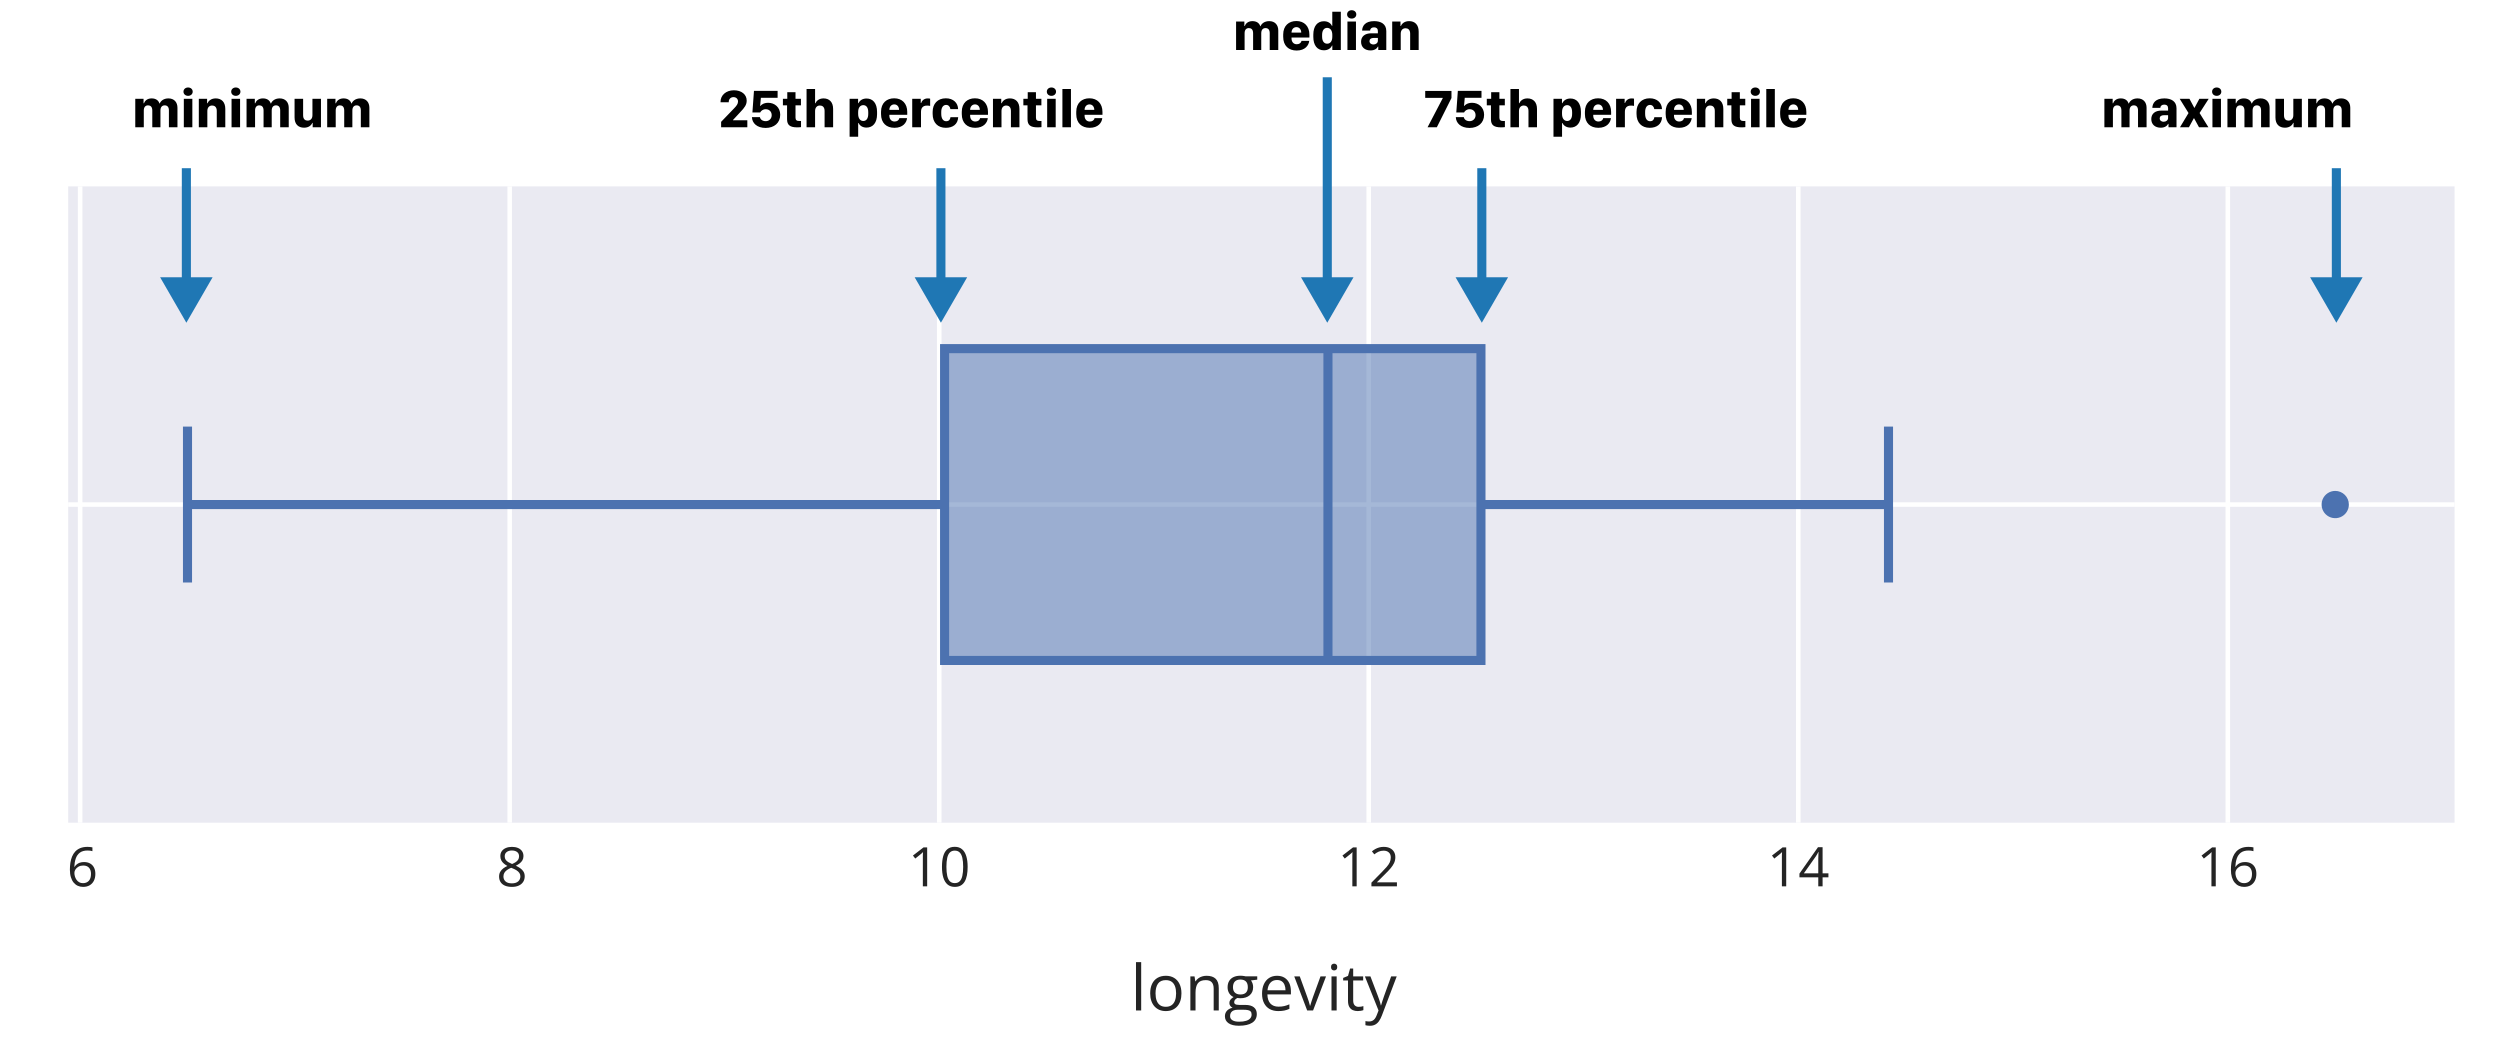 <svg width="550" height="231" viewBox="0 0 550 231" fill="none" xmlns="http://www.w3.org/2000/svg">
<rect width="550" height="231" fill="white"/>
<path d="M550 31H0V231H550V31Z" fill="white"/>
<path d="M540 41H15V181H540V41Z" fill="#EAEAF2"/>
<path d="M17.63 41V181Z" fill="black"/>
<path d="M17.63 41V181" stroke="white"/>
<path d="M112.13 41V181Z" fill="black"/>
<path d="M112.13 41V181" stroke="white"/>
<path d="M206.63 41V181Z" fill="black"/>
<path d="M206.63 41V181" stroke="white"/>
<path d="M301.12 41V181Z" fill="black"/>
<path d="M301.12 41V181" stroke="white"/>
<path d="M395.62 41V181Z" fill="black"/>
<path d="M395.62 41V181" stroke="white"/>
<path d="M490.12 41V181Z" fill="black"/>
<path d="M490.12 41V181" stroke="white"/>
<path d="M15 111H540Z" fill="black"/>
<path d="M15 111H540" stroke="white"/>
<path d="M292.15 145.3V76.7V145.3ZM207.81 145.3V76.7H325.81V145.3H207.81ZM207.81 111H41.25H207.81ZM325.81 111H415.47H325.81ZM41.25 128.15V93.85V128.15ZM415.47 128.15V93.85Z" fill="#4C72B0" fill-opacity="0.5"/>
<path d="M415.47 128.15V93.85M292.15 145.3V76.7V145.3ZM207.81 145.3V76.7H325.81V145.3H207.81ZM207.81 111H41.25H207.81ZM325.81 111H415.47H325.81ZM41.25 128.15V93.85V128.15Z" stroke="#4C72B0" stroke-width="2"/>
<path d="M516.75 111C516.75 111.593 516.574 112.173 516.244 112.667C515.915 113.16 515.446 113.545 514.898 113.772C514.35 113.999 513.747 114.058 513.165 113.942C512.583 113.827 512.048 113.541 511.629 113.121C511.209 112.702 510.923 112.167 510.808 111.585C510.692 111.003 510.751 110.4 510.978 109.852C511.205 109.304 511.59 108.835 512.083 108.506C512.577 108.176 513.157 108 513.75 108C514.546 108 515.309 108.316 515.871 108.879C516.434 109.441 516.75 110.204 516.75 111V111Z" fill="#4C72B0"/>
<path d="M15.376 191.338C15.376 190.822 15.411 190.318 15.482 189.826C15.556 189.334 15.679 188.877 15.851 188.455C16.023 188.029 16.257 187.656 16.554 187.336C16.851 187.016 17.22 186.766 17.661 186.586C18.107 186.402 18.64 186.311 19.261 186.311C19.437 186.311 19.626 186.32 19.829 186.34C20.032 186.355 20.2 186.383 20.333 186.422V187.26C20.189 187.209 20.023 187.172 19.835 187.148C19.651 187.125 19.466 187.113 19.278 187.113C18.552 187.113 17.98 187.271 17.562 187.588C17.148 187.904 16.849 188.334 16.665 188.877C16.482 189.416 16.376 190.023 16.349 190.699H16.413C16.534 190.504 16.689 190.328 16.876 190.172C17.064 190.012 17.29 189.885 17.556 189.791C17.825 189.697 18.138 189.65 18.493 189.65C18.993 189.65 19.429 189.752 19.8 189.955C20.175 190.158 20.464 190.453 20.667 190.84C20.874 191.227 20.978 191.695 20.978 192.246C20.978 192.836 20.868 193.346 20.649 193.775C20.431 194.205 20.118 194.537 19.712 194.771C19.31 195.002 18.829 195.117 18.271 195.117C17.853 195.117 17.468 195.037 17.116 194.877C16.765 194.717 16.458 194.479 16.196 194.162C15.939 193.846 15.737 193.453 15.593 192.984C15.448 192.512 15.376 191.963 15.376 191.338ZM18.259 194.297C18.79 194.297 19.216 194.127 19.536 193.787C19.857 193.447 20.017 192.934 20.017 192.246C20.017 191.684 19.874 191.238 19.589 190.91C19.304 190.582 18.874 190.418 18.3 190.418C17.909 190.418 17.57 190.5 17.28 190.664C16.991 190.824 16.767 191.027 16.607 191.273C16.446 191.52 16.366 191.77 16.366 192.023C16.366 192.281 16.403 192.543 16.478 192.809C16.556 193.074 16.673 193.32 16.829 193.547C16.985 193.773 17.183 193.955 17.421 194.092C17.659 194.229 17.939 194.297 18.259 194.297Z" fill="#242424"/>
<path d="M112.618 186.311C113.114 186.311 113.554 186.389 113.937 186.545C114.319 186.701 114.618 186.932 114.833 187.236C115.052 187.537 115.161 187.908 115.161 188.35C115.161 188.697 115.085 189.002 114.933 189.264C114.784 189.521 114.583 189.748 114.329 189.943C114.075 190.135 113.794 190.307 113.485 190.459C113.853 190.627 114.183 190.816 114.476 191.027C114.773 191.238 115.007 191.486 115.179 191.771C115.351 192.057 115.437 192.395 115.437 192.785C115.437 193.266 115.319 193.682 115.085 194.033C114.855 194.381 114.53 194.648 114.112 194.836C113.694 195.023 113.204 195.117 112.642 195.117C112.036 195.117 111.521 195.027 111.095 194.848C110.673 194.664 110.351 194.402 110.128 194.062C109.909 193.719 109.8 193.307 109.8 192.826C109.8 192.432 109.884 192.09 110.052 191.801C110.22 191.508 110.443 191.256 110.72 191.045C110.997 190.834 111.3 190.656 111.628 190.512C111.343 190.355 111.081 190.178 110.843 189.979C110.609 189.779 110.421 189.547 110.28 189.281C110.144 189.012 110.075 188.699 110.075 188.344C110.075 187.91 110.185 187.543 110.403 187.242C110.626 186.938 110.929 186.707 111.312 186.551C111.698 186.391 112.134 186.311 112.618 186.311ZM110.755 192.832C110.755 193.27 110.909 193.631 111.218 193.916C111.526 194.197 111.993 194.338 112.618 194.338C113.212 194.338 113.671 194.197 113.995 193.916C114.319 193.631 114.482 193.258 114.482 192.797C114.482 192.512 114.407 192.262 114.259 192.047C114.11 191.828 113.9 191.633 113.626 191.461C113.353 191.289 113.03 191.133 112.659 190.992L112.448 190.916C112.089 191.064 111.782 191.23 111.528 191.414C111.278 191.594 111.087 191.799 110.954 192.029C110.821 192.26 110.755 192.527 110.755 192.832ZM112.607 187.107C112.146 187.107 111.769 187.219 111.476 187.441C111.183 187.66 111.036 187.977 111.036 188.391C111.036 188.688 111.107 188.939 111.247 189.146C111.392 189.35 111.587 189.525 111.833 189.674C112.079 189.818 112.355 189.953 112.659 190.078C112.956 189.953 113.22 189.816 113.45 189.668C113.681 189.516 113.862 189.336 113.995 189.129C114.128 188.922 114.194 188.674 114.194 188.385C114.194 187.971 114.048 187.654 113.755 187.436C113.466 187.217 113.083 187.107 112.607 187.107Z" fill="#242424"/>
<path d="M203.976 195H203.026V188.93C203.026 188.699 203.026 188.502 203.026 188.338C203.03 188.17 203.034 188.018 203.038 187.881C203.046 187.74 203.056 187.598 203.068 187.453C202.946 187.578 202.833 187.686 202.728 187.775C202.622 187.861 202.491 187.969 202.335 188.098L201.357 188.883L200.847 188.221L203.167 186.434H203.976V195ZM212.882 190.705C212.882 191.4 212.829 192.021 212.724 192.568C212.618 193.115 212.452 193.578 212.226 193.957C211.999 194.336 211.706 194.625 211.347 194.824C210.987 195.02 210.556 195.117 210.052 195.117C209.415 195.117 208.888 194.943 208.47 194.596C208.056 194.248 207.745 193.746 207.538 193.09C207.335 192.43 207.234 191.635 207.234 190.705C207.234 189.791 207.325 189.006 207.509 188.35C207.696 187.689 207.997 187.184 208.411 186.832C208.825 186.477 209.372 186.299 210.052 186.299C210.696 186.299 211.228 186.475 211.646 186.826C212.064 187.174 212.374 187.678 212.577 188.338C212.78 188.994 212.882 189.783 212.882 190.705ZM208.212 190.705C208.212 191.502 208.273 192.166 208.394 192.697C208.515 193.229 208.71 193.627 208.98 193.893C209.253 194.154 209.61 194.285 210.052 194.285C210.493 194.285 210.849 194.154 211.118 193.893C211.392 193.631 211.589 193.234 211.71 192.703C211.835 192.172 211.898 191.506 211.898 190.705C211.898 189.92 211.837 189.264 211.716 188.736C211.595 188.205 211.4 187.807 211.13 187.541C210.86 187.271 210.501 187.137 210.052 187.137C209.603 187.137 209.243 187.271 208.974 187.541C208.704 187.807 208.509 188.205 208.388 188.736C208.271 189.264 208.212 189.92 208.212 190.705Z" fill="#242424"/>
<path d="M298.466 195H297.516V188.93C297.516 188.699 297.516 188.502 297.516 188.338C297.52 188.17 297.524 188.018 297.528 187.881C297.536 187.74 297.546 187.598 297.557 187.453C297.436 187.578 297.323 187.686 297.218 187.775C297.112 187.861 296.981 187.969 296.825 188.098L295.847 188.883L295.337 188.221L297.657 186.434H298.466V195ZM307.325 195H301.712V194.186L304.003 191.859C304.429 191.43 304.786 191.047 305.075 190.711C305.368 190.375 305.591 190.045 305.743 189.721C305.895 189.393 305.972 189.033 305.972 188.643C305.972 188.158 305.827 187.789 305.538 187.535C305.253 187.277 304.876 187.148 304.407 187.148C303.997 187.148 303.634 187.219 303.317 187.359C303.001 187.5 302.677 187.699 302.345 187.957L301.823 187.301C302.05 187.109 302.296 186.939 302.561 186.791C302.831 186.643 303.118 186.525 303.423 186.439C303.731 186.354 304.059 186.311 304.407 186.311C304.934 186.311 305.39 186.402 305.772 186.586C306.155 186.77 306.45 187.031 306.657 187.371C306.868 187.711 306.974 188.115 306.974 188.584C306.974 189.037 306.884 189.459 306.704 189.85C306.524 190.236 306.272 190.621 305.948 191.004C305.624 191.383 305.245 191.785 304.811 192.211L302.948 194.068V194.109H307.325V195Z" fill="#242424"/>
<path d="M392.966 195H392.016V188.93C392.016 188.699 392.016 188.502 392.016 188.338C392.02 188.17 392.024 188.018 392.028 187.881C392.036 187.74 392.046 187.598 392.057 187.453C391.936 187.578 391.823 187.686 391.718 187.775C391.612 187.861 391.481 187.969 391.325 188.098L390.347 188.883L389.837 188.221L392.157 186.434H392.966V195ZM402.253 193.014H400.97V195H400.02V193.014H395.878V192.193L399.956 186.387H400.97V192.135H402.253V193.014ZM400.02 192.135V189.334C400.02 189.119 400.022 188.926 400.026 188.754C400.03 188.578 400.036 188.416 400.044 188.268C400.052 188.115 400.057 187.971 400.061 187.834C400.069 187.697 400.075 187.562 400.079 187.43H400.032C399.958 187.586 399.872 187.752 399.774 187.928C399.681 188.1 399.585 188.254 399.487 188.391L396.845 192.135H400.02Z" fill="#242424"/>
<path d="M487.466 195H486.516V188.93C486.516 188.699 486.516 188.502 486.516 188.338C486.52 188.17 486.524 188.018 486.528 187.881C486.536 187.74 486.546 187.598 486.557 187.453C486.436 187.578 486.323 187.686 486.218 187.775C486.112 187.861 485.981 187.969 485.825 188.098L484.847 188.883L484.337 188.221L486.657 186.434H487.466V195ZM490.8 191.338C490.8 190.822 490.835 190.318 490.905 189.826C490.979 189.334 491.102 188.877 491.274 188.455C491.446 188.029 491.681 187.656 491.977 187.336C492.274 187.016 492.643 186.766 493.085 186.586C493.53 186.402 494.063 186.311 494.684 186.311C494.86 186.311 495.05 186.32 495.253 186.34C495.456 186.355 495.624 186.383 495.757 186.422V187.26C495.612 187.209 495.446 187.172 495.259 187.148C495.075 187.125 494.89 187.113 494.702 187.113C493.975 187.113 493.403 187.271 492.985 187.588C492.571 187.904 492.272 188.334 492.089 188.877C491.905 189.416 491.8 190.023 491.772 190.699H491.837C491.958 190.504 492.112 190.328 492.3 190.172C492.487 190.012 492.714 189.885 492.979 189.791C493.249 189.697 493.561 189.65 493.917 189.65C494.417 189.65 494.852 189.752 495.224 189.955C495.599 190.158 495.888 190.453 496.091 190.84C496.298 191.227 496.401 191.695 496.401 192.246C496.401 192.836 496.292 193.346 496.073 193.775C495.854 194.205 495.542 194.537 495.136 194.771C494.733 195.002 494.253 195.117 493.694 195.117C493.276 195.117 492.891 195.037 492.54 194.877C492.188 194.717 491.882 194.479 491.62 194.162C491.362 193.846 491.161 193.453 491.016 192.984C490.872 192.512 490.8 191.963 490.8 191.338ZM493.682 194.297C494.214 194.297 494.64 194.127 494.96 193.787C495.28 193.447 495.44 192.934 495.44 192.246C495.44 191.684 495.298 191.238 495.013 190.91C494.727 190.582 494.298 190.418 493.724 190.418C493.333 190.418 492.993 190.5 492.704 190.664C492.415 190.824 492.19 191.027 492.03 191.273C491.87 191.52 491.79 191.77 491.79 192.023C491.79 192.281 491.827 192.543 491.901 192.809C491.979 193.074 492.097 193.32 492.253 193.547C492.409 193.773 492.606 193.955 492.845 194.092C493.083 194.229 493.362 194.297 493.682 194.297Z" fill="#242424"/>
<path d="M251.06 222.3H249.918V211.663H251.06V222.3ZM259.919 218.54C259.919 219.156 259.839 219.705 259.68 220.188C259.52 220.671 259.29 221.079 258.989 221.411C258.688 221.744 258.324 221.999 257.896 222.177C257.472 222.35 256.991 222.437 256.453 222.437C255.952 222.437 255.492 222.35 255.072 222.177C254.658 221.999 254.298 221.744 253.992 221.411C253.691 221.079 253.457 220.671 253.288 220.188C253.124 219.705 253.042 219.156 253.042 218.54C253.042 217.72 253.181 217.023 253.459 216.448C253.737 215.87 254.133 215.43 254.648 215.129C255.168 214.824 255.785 214.671 256.501 214.671C257.185 214.671 257.782 214.824 258.292 215.129C258.807 215.434 259.206 215.877 259.488 216.455C259.775 217.03 259.919 217.725 259.919 218.54ZM254.218 218.54C254.218 219.142 254.298 219.664 254.457 220.106C254.617 220.548 254.863 220.89 255.195 221.131C255.528 221.373 255.956 221.493 256.48 221.493C257 221.493 257.426 221.373 257.759 221.131C258.096 220.89 258.344 220.548 258.504 220.106C258.663 219.664 258.743 219.142 258.743 218.54C258.743 217.943 258.663 217.428 258.504 216.995C258.344 216.558 258.098 216.221 257.766 215.984C257.433 215.747 257.002 215.628 256.474 215.628C255.694 215.628 255.122 215.886 254.758 216.401C254.398 216.916 254.218 217.629 254.218 218.54ZM265.429 214.671C266.317 214.671 266.99 214.89 267.445 215.327C267.901 215.76 268.129 216.458 268.129 217.419V222.3H267.008V217.494C267.008 216.87 266.864 216.403 266.577 216.093C266.295 215.783 265.859 215.628 265.271 215.628C264.442 215.628 263.859 215.863 263.521 216.332C263.184 216.802 263.016 217.483 263.016 218.376V222.3H261.881V214.808H262.797L262.968 215.888H263.029C263.189 215.624 263.392 215.403 263.638 215.225C263.884 215.043 264.16 214.906 264.465 214.815C264.77 214.719 265.091 214.671 265.429 214.671ZM272.559 225.663C271.574 225.663 270.815 225.479 270.282 225.11C269.749 224.745 269.482 224.232 269.482 223.572C269.482 223.102 269.631 222.701 269.927 222.368C270.228 222.036 270.642 221.815 271.171 221.705C270.975 221.614 270.806 221.477 270.665 221.295C270.528 221.113 270.46 220.903 270.46 220.666C270.46 220.393 270.535 220.154 270.686 219.948C270.84 219.739 271.075 219.538 271.39 219.347C270.998 219.187 270.679 218.919 270.433 218.54C270.191 218.157 270.07 217.713 270.07 217.207C270.07 216.67 270.182 216.212 270.405 215.833C270.629 215.45 270.952 215.159 271.376 214.958C271.8 214.758 272.312 214.657 272.914 214.657C273.046 214.657 273.178 214.664 273.311 214.678C273.447 214.687 273.577 214.703 273.7 214.726C273.823 214.744 273.93 214.767 274.021 214.794H276.592V215.526L275.211 215.697C275.348 215.874 275.462 216.088 275.553 216.339C275.644 216.59 275.689 216.868 275.689 217.173C275.689 217.92 275.437 218.515 274.931 218.957C274.425 219.395 273.73 219.614 272.846 219.614C272.636 219.614 272.422 219.595 272.203 219.559C271.98 219.682 271.809 219.819 271.69 219.969C271.576 220.119 271.52 220.293 271.52 220.489C271.52 220.634 271.563 220.751 271.649 220.837C271.741 220.924 271.87 220.988 272.039 221.029C272.208 221.065 272.41 221.083 272.647 221.083H273.967C274.783 221.083 275.407 221.254 275.84 221.596C276.277 221.938 276.496 222.437 276.496 223.093C276.496 223.922 276.159 224.558 275.484 225C274.81 225.442 273.835 225.663 272.559 225.663ZM272.593 224.775C273.213 224.775 273.725 224.711 274.131 224.583C274.541 224.46 274.846 224.28 275.047 224.043C275.252 223.811 275.354 223.533 275.354 223.209C275.354 222.908 275.286 222.681 275.149 222.526C275.013 222.375 274.812 222.275 274.548 222.225C274.284 222.17 273.96 222.143 273.577 222.143H272.278C271.941 222.143 271.647 222.195 271.396 222.3C271.146 222.405 270.952 222.56 270.815 222.765C270.683 222.97 270.617 223.225 270.617 223.531C270.617 223.936 270.788 224.244 271.13 224.453C271.472 224.668 271.959 224.775 272.593 224.775ZM272.887 218.786C273.429 218.786 273.837 218.65 274.11 218.376C274.384 218.103 274.521 217.704 274.521 217.18C274.521 216.619 274.382 216.2 274.104 215.922C273.826 215.64 273.415 215.498 272.873 215.498C272.354 215.498 271.952 215.644 271.67 215.936C271.392 216.223 271.253 216.644 271.253 217.2C271.253 217.711 271.394 218.103 271.677 218.376C271.959 218.65 272.363 218.786 272.887 218.786ZM280.953 214.671C281.591 214.671 282.138 214.812 282.594 215.095C283.049 215.378 283.398 215.774 283.64 216.284C283.881 216.79 284.002 217.383 284.002 218.062V218.766H278.827C278.841 219.645 279.06 220.315 279.483 220.776C279.907 221.236 280.504 221.466 281.274 221.466C281.748 221.466 282.168 221.423 282.532 221.336C282.897 221.25 283.275 221.122 283.667 220.953V221.951C283.289 222.12 282.913 222.243 282.539 222.321C282.17 222.398 281.732 222.437 281.227 222.437C280.507 222.437 279.878 222.291 279.34 221.999C278.807 221.703 278.392 221.27 278.096 220.7C277.799 220.131 277.651 219.434 277.651 218.609C277.651 217.802 277.786 217.105 278.055 216.517C278.328 215.924 278.711 215.469 279.203 215.15C279.7 214.831 280.283 214.671 280.953 214.671ZM280.939 215.601C280.333 215.601 279.85 215.799 279.49 216.196C279.13 216.592 278.916 217.146 278.848 217.857H282.812C282.808 217.41 282.737 217.018 282.601 216.681C282.468 216.339 282.266 216.075 281.992 215.888C281.719 215.697 281.368 215.601 280.939 215.601ZM287.577 222.3L284.733 214.808H285.95L287.598 219.34C287.712 219.65 287.828 219.992 287.946 220.365C288.065 220.739 288.147 221.04 288.192 221.268H288.24C288.295 221.04 288.386 220.739 288.514 220.365C288.641 219.987 288.757 219.645 288.862 219.34L290.51 214.808H291.727L288.876 222.3H287.577ZM294.064 214.808V222.3H292.93V214.808H294.064ZM293.511 212.005C293.698 212.005 293.857 212.067 293.989 212.19C294.126 212.308 294.194 212.495 294.194 212.75C294.194 213.001 294.126 213.188 293.989 213.311C293.857 213.434 293.698 213.495 293.511 213.495C293.315 213.495 293.151 213.434 293.019 213.311C292.891 213.188 292.827 213.001 292.827 212.75C292.827 212.495 292.891 212.308 293.019 212.19C293.151 212.067 293.315 212.005 293.511 212.005ZM298.891 221.507C299.077 221.507 299.269 221.491 299.465 221.459C299.661 221.427 299.82 221.389 299.943 221.343V222.225C299.811 222.284 299.627 222.334 299.39 222.375C299.157 222.416 298.929 222.437 298.706 222.437C298.31 222.437 297.95 222.368 297.626 222.232C297.302 222.09 297.043 221.853 296.847 221.521C296.655 221.188 296.56 220.728 296.56 220.14V215.697H295.493V215.143L296.566 214.698L297.018 213.072H297.701V214.808H299.896V215.697H297.701V220.106C297.701 220.575 297.808 220.926 298.022 221.158C298.241 221.391 298.531 221.507 298.891 221.507ZM300.278 214.808H301.495L303.149 219.156C303.245 219.411 303.334 219.657 303.416 219.894C303.498 220.126 303.571 220.35 303.635 220.564C303.699 220.778 303.749 220.985 303.785 221.186H303.833C303.897 220.958 303.988 220.659 304.106 220.29C304.225 219.917 304.353 219.536 304.489 219.149L306.055 214.808H307.278L304.018 223.401C303.844 223.861 303.642 224.262 303.409 224.604C303.181 224.946 302.903 225.208 302.575 225.39C302.247 225.577 301.851 225.67 301.386 225.67C301.172 225.67 300.982 225.656 300.818 225.629C300.654 225.606 300.513 225.579 300.395 225.547V224.638C300.495 224.661 300.616 224.681 300.757 224.699C300.903 224.718 301.053 224.727 301.208 224.727C301.491 224.727 301.734 224.672 301.939 224.563C302.149 224.458 302.329 224.303 302.479 224.098C302.63 223.893 302.76 223.649 302.869 223.366L303.279 222.314L300.278 214.808Z" fill="#242424"/>
<path d="M271.938 11H273.812V7.309C273.812 6.494 274.24 6.178 274.75 6.178C275.242 6.178 275.682 6.453 275.682 7.314V11H277.475V7.32C277.475 6.559 277.844 6.178 278.418 6.178C278.934 6.178 279.338 6.488 279.338 7.279V11H281.219V6.711C281.219 5.486 280.492 4.648 279.221 4.648C278.154 4.648 277.51 5.24 277.328 5.762H277.252C277.053 5.105 276.484 4.648 275.529 4.648C274.527 4.648 274.006 5.246 273.854 5.721H273.76V4.742H271.938V11ZM285.268 11.117C287.125 11.117 287.934 9.98 288.027 8.996H286.322C286.246 9.459 285.83 9.734 285.273 9.734C284.629 9.734 284.137 9.26 284.137 8.463V8.252H288.068V7.625C288.068 5.779 286.943 4.625 285.197 4.625C283.551 4.625 282.303 5.65 282.303 7.596V8.094C282.303 10.086 283.51 11.117 285.268 11.117ZM284.137 7.174V7.168C284.137 6.477 284.57 5.967 285.215 5.967C285.854 5.967 286.27 6.477 286.27 7.168V7.174H284.137ZM291.256 4.672C289.814 4.672 288.93 5.773 288.93 7.613V8.117C288.93 9.975 289.797 11.065 291.256 11.065C292.117 11.065 292.768 10.66 293.037 10.016H293.113V11H294.982V2.58H293.102V5.691H293.02C292.762 5.082 292.111 4.672 291.256 4.672ZM291.965 6.131C292.645 6.131 293.107 6.682 293.107 7.672V8.076C293.107 9.09 292.65 9.611 291.971 9.611C291.332 9.611 290.863 9.107 290.863 8.07V7.672C290.863 6.641 291.332 6.131 291.965 6.131ZM296.359 3.166C296.359 3.723 296.816 4.086 297.373 4.086C297.93 4.086 298.387 3.723 298.387 3.166C298.387 2.609 297.93 2.246 297.373 2.246C296.816 2.246 296.359 2.609 296.359 3.166ZM296.436 11H298.311V4.742H296.436V11ZM301.504 11.094C302.424 11.094 302.928 10.684 303.139 10.25H303.221V11H304.984V6.828C304.984 5.281 303.812 4.648 302.312 4.648C300.326 4.648 299.699 5.715 299.664 6.734H301.416C301.439 6.307 301.756 6.014 302.289 6.014C302.816 6.014 303.133 6.295 303.133 6.805V7.326H301.686C300.227 7.326 299.436 8.053 299.436 9.195C299.436 10.385 300.279 11.094 301.504 11.094ZM302.148 9.787C301.709 9.787 301.287 9.541 301.287 9.049C301.287 8.627 301.604 8.346 302.184 8.346H303.133V8.961C303.133 9.459 302.682 9.787 302.148 9.787ZM306.285 11H308.16V7.426C308.16 6.67 308.576 6.213 309.209 6.213C309.719 6.213 310.234 6.5 310.234 7.402V11H312.109V6.963C312.109 5.434 311.266 4.648 310.006 4.648C308.939 4.648 308.371 5.264 308.195 5.715H308.107V4.742H306.285V11Z" fill="black"/>
<path d="M313.547 20.002V21.537H317.408V21.596L314.062 28H316.102L319.324 21.566V20.002H313.547ZM320.279 25.762C320.309 27.068 321.375 28.146 323.297 28.146C325.166 28.146 326.502 27.045 326.502 25.246C326.502 23.594 325.254 22.615 323.871 22.615C322.893 22.615 322.336 23.043 322.16 23.301H322.084L322.248 21.514H325.928V19.996H320.725L320.385 24.736H322.102C322.248 24.426 322.646 24.027 323.326 24.027C324.076 24.027 324.627 24.561 324.627 25.34C324.627 26.154 324.006 26.658 323.326 26.658C322.623 26.658 322.119 26.295 322.037 25.762H320.279ZM328.055 21.742H327.094V23.166H328.008V26.219C328.008 27.525 328.652 28.018 330.258 28.018C330.633 28.018 330.938 27.988 331.078 27.965V26.611C331.014 26.617 330.855 26.623 330.709 26.623C330.141 26.623 329.865 26.436 329.865 25.885V23.166H331.061V21.742H329.865V20.289H328.055V21.742ZM332.297 28H334.172V24.426C334.172 23.67 334.594 23.213 335.227 23.213C335.754 23.213 336.264 23.5 336.264 24.402V28H338.139V23.963C338.139 22.434 337.277 21.648 336.029 21.648C334.975 21.648 334.43 22.27 334.254 22.715H334.172V19.58H332.297V28ZM345.486 28.07C346.887 28.07 347.807 27.027 347.807 25.123V24.613C347.807 22.697 346.881 21.672 345.498 21.672C344.637 21.672 344.01 22.076 343.723 22.697H343.635V21.742H341.766V30.08H343.652V27.057H343.734C344.016 27.666 344.637 28.07 345.486 28.07ZM344.783 26.617C344.104 26.617 343.646 26.055 343.646 25.059V24.672C343.646 23.682 344.098 23.131 344.771 23.131C345.439 23.131 345.867 23.664 345.867 24.672V25.059C345.867 26.09 345.428 26.617 344.783 26.617ZM351.645 28.117C353.502 28.117 354.311 26.98 354.404 25.996H352.699C352.623 26.459 352.207 26.734 351.65 26.734C351.006 26.734 350.514 26.26 350.514 25.463V25.252H354.445V24.625C354.445 22.779 353.32 21.625 351.574 21.625C349.928 21.625 348.68 22.65 348.68 24.596V25.094C348.68 27.086 349.887 28.117 351.645 28.117ZM350.514 24.174V24.168C350.514 23.477 350.947 22.967 351.592 22.967C352.23 22.967 352.646 23.477 352.646 24.168V24.174H350.514ZM355.541 28H357.475V24.625C357.475 23.787 357.838 23.23 358.799 23.23C359.074 23.23 359.35 23.254 359.484 23.301V21.707C359.361 21.672 359.186 21.654 358.922 21.654C358.09 21.654 357.627 22.246 357.51 22.662H357.422V21.742H355.541V28ZM360.035 25.064C360.035 26.98 361.16 28.117 362.93 28.117C364.436 28.117 365.572 27.379 365.654 25.785H363.955C363.908 26.248 363.656 26.67 363.018 26.67C362.344 26.67 361.928 26.072 361.928 25.047V24.613C361.928 23.67 362.344 23.078 363.012 23.078C363.527 23.078 363.885 23.5 363.938 24.004H365.637C365.607 22.65 364.6 21.625 362.936 21.625C361.119 21.625 360.035 22.844 360.035 24.607V25.064ZM369.41 28.117C371.268 28.117 372.076 26.98 372.17 25.996H370.465C370.389 26.459 369.973 26.734 369.416 26.734C368.771 26.734 368.279 26.26 368.279 25.463V25.252H372.211V24.625C372.211 22.779 371.086 21.625 369.34 21.625C367.693 21.625 366.445 22.65 366.445 24.596V25.094C366.445 27.086 367.652 28.117 369.41 28.117ZM368.279 24.174V24.168C368.279 23.477 368.713 22.967 369.357 22.967C369.996 22.967 370.412 23.477 370.412 24.168V24.174H368.279ZM373.307 28H375.182V24.426C375.182 23.67 375.598 23.213 376.23 23.213C376.74 23.213 377.256 23.5 377.256 24.402V28H379.131V23.963C379.131 22.434 378.287 21.648 377.027 21.648C375.961 21.648 375.393 22.264 375.217 22.715H375.129V21.742H373.307V28ZM380.953 21.742H379.992V23.166H380.906V26.219C380.906 27.525 381.551 28.018 383.156 28.018C383.531 28.018 383.836 27.988 383.977 27.965V26.611C383.912 26.617 383.754 26.623 383.607 26.623C383.039 26.623 382.764 26.436 382.764 25.885V23.166H383.959V21.742H382.764V20.289H380.953V21.742ZM385.154 20.166C385.154 20.723 385.611 21.086 386.168 21.086C386.725 21.086 387.182 20.723 387.182 20.166C387.182 19.609 386.725 19.246 386.168 19.246C385.611 19.246 385.154 19.609 385.154 20.166ZM385.23 28H387.105V21.742H385.23V28ZM388.582 28H390.463V19.58H388.582V28ZM394.594 28.117C396.451 28.117 397.26 26.98 397.354 25.996H395.648C395.572 26.459 395.156 26.734 394.6 26.734C393.955 26.734 393.463 26.26 393.463 25.463V25.252H397.395V24.625C397.395 22.779 396.27 21.625 394.523 21.625C392.877 21.625 391.629 22.65 391.629 24.596V25.094C391.629 27.086 392.836 28.117 394.594 28.117ZM393.463 24.174V24.168C393.463 23.477 393.896 22.967 394.541 22.967C395.18 22.967 395.596 23.477 395.596 24.168V24.174H393.463Z" fill="black"/>
<path d="M160.328 22.504V22.381C160.328 21.824 160.744 21.367 161.359 21.367C161.945 21.367 162.367 21.748 162.367 22.322C162.367 22.844 162.057 23.271 161.494 23.846L158.646 26.805V28H164.412V26.465H161.254V26.4L162.842 24.689C163.844 23.652 164.271 23.037 164.271 22.129C164.271 20.793 163.146 19.861 161.453 19.861C159.701 19.861 158.518 20.975 158.518 22.393V22.504H160.328ZM165.426 25.762C165.455 27.068 166.521 28.146 168.443 28.146C170.312 28.146 171.648 27.045 171.648 25.246C171.648 23.594 170.4 22.615 169.018 22.615C168.039 22.615 167.482 23.043 167.307 23.301H167.23L167.395 21.514H171.074V19.996H165.871L165.531 24.736H167.248C167.395 24.426 167.793 24.027 168.473 24.027C169.223 24.027 169.773 24.561 169.773 25.34C169.773 26.154 169.152 26.658 168.473 26.658C167.77 26.658 167.266 26.295 167.184 25.762H165.426ZM173.201 21.742H172.24V23.166H173.154V26.219C173.154 27.525 173.799 28.018 175.404 28.018C175.779 28.018 176.084 27.988 176.225 27.965V26.611C176.16 26.617 176.002 26.623 175.855 26.623C175.287 26.623 175.012 26.436 175.012 25.885V23.166H176.207V21.742H175.012V20.289H173.201V21.742ZM177.443 28H179.318V24.426C179.318 23.67 179.74 23.213 180.373 23.213C180.9 23.213 181.41 23.5 181.41 24.402V28H183.285V23.963C183.285 22.434 182.424 21.648 181.176 21.648C180.121 21.648 179.576 22.27 179.4 22.715H179.318V19.58H177.443V28ZM190.633 28.07C192.033 28.07 192.953 27.027 192.953 25.123V24.613C192.953 22.697 192.027 21.672 190.645 21.672C189.783 21.672 189.156 22.076 188.869 22.697H188.781V21.742H186.912V30.08H188.799V27.057H188.881C189.162 27.666 189.783 28.07 190.633 28.07ZM189.93 26.617C189.25 26.617 188.793 26.055 188.793 25.059V24.672C188.793 23.682 189.244 23.131 189.918 23.131C190.586 23.131 191.014 23.664 191.014 24.672V25.059C191.014 26.09 190.574 26.617 189.93 26.617ZM196.791 28.117C198.648 28.117 199.457 26.98 199.551 25.996H197.846C197.77 26.459 197.354 26.734 196.797 26.734C196.152 26.734 195.66 26.26 195.66 25.463V25.252H199.592V24.625C199.592 22.779 198.467 21.625 196.721 21.625C195.074 21.625 193.826 22.65 193.826 24.596V25.094C193.826 27.086 195.033 28.117 196.791 28.117ZM195.66 24.174V24.168C195.66 23.477 196.094 22.967 196.738 22.967C197.377 22.967 197.793 23.477 197.793 24.168V24.174H195.66ZM200.688 28H202.621V24.625C202.621 23.787 202.984 23.23 203.945 23.23C204.221 23.23 204.496 23.254 204.631 23.301V21.707C204.508 21.672 204.332 21.654 204.068 21.654C203.236 21.654 202.773 22.246 202.656 22.662H202.568V21.742H200.688V28ZM205.182 25.064C205.182 26.98 206.307 28.117 208.076 28.117C209.582 28.117 210.719 27.379 210.801 25.785H209.102C209.055 26.248 208.803 26.67 208.164 26.67C207.49 26.67 207.074 26.072 207.074 25.047V24.613C207.074 23.67 207.49 23.078 208.158 23.078C208.674 23.078 209.031 23.5 209.084 24.004H210.783C210.754 22.65 209.746 21.625 208.082 21.625C206.266 21.625 205.182 22.844 205.182 24.607V25.064ZM214.557 28.117C216.414 28.117 217.223 26.98 217.316 25.996H215.611C215.535 26.459 215.119 26.734 214.562 26.734C213.918 26.734 213.426 26.26 213.426 25.463V25.252H217.357V24.625C217.357 22.779 216.232 21.625 214.486 21.625C212.84 21.625 211.592 22.65 211.592 24.596V25.094C211.592 27.086 212.799 28.117 214.557 28.117ZM213.426 24.174V24.168C213.426 23.477 213.859 22.967 214.504 22.967C215.143 22.967 215.559 23.477 215.559 24.168V24.174H213.426ZM218.453 28H220.328V24.426C220.328 23.67 220.744 23.213 221.377 23.213C221.887 23.213 222.402 23.5 222.402 24.402V28H224.277V23.963C224.277 22.434 223.434 21.648 222.174 21.648C221.107 21.648 220.539 22.264 220.363 22.715H220.275V21.742H218.453V28ZM226.1 21.742H225.139V23.166H226.053V26.219C226.053 27.525 226.697 28.018 228.303 28.018C228.678 28.018 228.982 27.988 229.123 27.965V26.611C229.059 26.617 228.9 26.623 228.754 26.623C228.186 26.623 227.91 26.436 227.91 25.885V23.166H229.105V21.742H227.91V20.289H226.1V21.742ZM230.301 20.166C230.301 20.723 230.758 21.086 231.314 21.086C231.871 21.086 232.328 20.723 232.328 20.166C232.328 19.609 231.871 19.246 231.314 19.246C230.758 19.246 230.301 19.609 230.301 20.166ZM230.377 28H232.252V21.742H230.377V28ZM233.729 28H235.609V19.58H233.729V28ZM239.74 28.117C241.598 28.117 242.406 26.98 242.5 25.996H240.795C240.719 26.459 240.303 26.734 239.746 26.734C239.102 26.734 238.609 26.26 238.609 25.463V25.252H242.541V24.625C242.541 22.779 241.416 21.625 239.67 21.625C238.023 21.625 236.775 22.65 236.775 24.596V25.094C236.775 27.086 237.982 28.117 239.74 28.117ZM238.609 24.174V24.168C238.609 23.477 239.043 22.967 239.688 22.967C240.326 22.967 240.742 23.477 240.742 24.168V24.174H238.609Z" fill="black"/>
<path d="M29.76 28H31.635V24.309C31.635 23.494 32.062 23.178 32.572 23.178C33.065 23.178 33.504 23.453 33.504 24.314V28H35.297V24.32C35.297 23.559 35.666 23.178 36.24 23.178C36.756 23.178 37.16 23.488 37.16 24.279V28H39.041V23.711C39.041 22.486 38.315 21.648 37.043 21.648C35.977 21.648 35.332 22.24 35.15 22.762H35.074C34.875 22.105 34.307 21.648 33.352 21.648C32.35 21.648 31.828 22.246 31.676 22.721H31.582V21.742H29.76V28ZM40.365 20.166C40.365 20.723 40.822 21.086 41.379 21.086C41.935 21.086 42.393 20.723 42.393 20.166C42.393 19.609 41.935 19.246 41.379 19.246C40.822 19.246 40.365 19.609 40.365 20.166ZM40.441 28H42.316V21.742H40.441V28ZM43.74 28H45.615V24.426C45.615 23.67 46.031 23.213 46.664 23.213C47.174 23.213 47.69 23.5 47.69 24.402V28H49.565V23.963C49.565 22.434 48.721 21.648 47.461 21.648C46.395 21.648 45.826 22.264 45.65 22.715H45.562V21.742H43.74V28ZM50.865 20.166C50.865 20.723 51.322 21.086 51.879 21.086C52.435 21.086 52.893 20.723 52.893 20.166C52.893 19.609 52.435 19.246 51.879 19.246C51.322 19.246 50.865 19.609 50.865 20.166ZM50.941 28H52.816V21.742H50.941V28ZM54.24 28H56.115V24.309C56.115 23.494 56.543 23.178 57.053 23.178C57.545 23.178 57.984 23.453 57.984 24.314V28H59.777V24.32C59.777 23.559 60.147 23.178 60.721 23.178C61.236 23.178 61.641 23.488 61.641 24.279V28H63.522V23.711C63.522 22.486 62.795 21.648 61.523 21.648C60.457 21.648 59.812 22.24 59.631 22.762H59.555C59.355 22.105 58.787 21.648 57.832 21.648C56.83 21.648 56.309 22.246 56.156 22.721H56.062V21.742H54.24V28ZM70.611 21.742H68.736V25.346C68.736 26.148 68.262 26.535 67.693 26.535C67.213 26.535 66.686 26.307 66.686 25.363V21.742H64.805V25.85C64.805 27.344 65.637 28.094 66.897 28.094C67.957 28.094 68.525 27.514 68.701 27.033H68.789V28H70.611V21.742ZM71.982 28H73.857V24.309C73.857 23.494 74.285 23.178 74.795 23.178C75.287 23.178 75.727 23.453 75.727 24.314V28H77.519V24.32C77.519 23.559 77.889 23.178 78.463 23.178C78.978 23.178 79.383 23.488 79.383 24.279V28H81.264V23.711C81.264 22.486 80.537 21.648 79.266 21.648C78.199 21.648 77.555 22.24 77.373 22.762H77.297C77.098 22.105 76.529 21.648 75.574 21.648C74.572 21.648 74.051 22.246 73.898 22.721H73.805V21.742H71.982V28Z" fill="black"/>
<path d="M462.965 28H464.84V24.309C464.84 23.494 465.268 23.178 465.777 23.178C466.27 23.178 466.709 23.453 466.709 24.314V28H468.502V24.32C468.502 23.559 468.871 23.178 469.445 23.178C469.961 23.178 470.365 23.488 470.365 24.279V28H472.246V23.711C472.246 22.486 471.52 21.648 470.248 21.648C469.182 21.648 468.537 22.24 468.355 22.762H468.279C468.08 22.105 467.512 21.648 466.557 21.648C465.555 21.648 465.033 22.246 464.881 22.721H464.787V21.742H462.965V28ZM475.352 28.094C476.271 28.094 476.775 27.684 476.986 27.25H477.068V28H478.832V23.828C478.832 22.281 477.66 21.648 476.16 21.648C474.174 21.648 473.547 22.715 473.512 23.734H475.264C475.287 23.307 475.604 23.014 476.137 23.014C476.664 23.014 476.98 23.295 476.98 23.805V24.326H475.533C474.074 24.326 473.283 25.053 473.283 26.195C473.283 27.385 474.127 28.094 475.352 28.094ZM475.996 26.787C475.557 26.787 475.135 26.541 475.135 26.049C475.135 25.627 475.451 25.346 476.031 25.346H476.98V25.961C476.98 26.459 476.529 26.787 475.996 26.787ZM483.783 28H485.852L483.906 24.865L485.91 21.742H483.859L482.799 23.717H482.74L481.686 21.742H479.535L481.475 24.865L479.594 28H481.562L482.641 26.014H482.699L483.783 28ZM486.66 20.166C486.66 20.723 487.117 21.086 487.674 21.086C488.23 21.086 488.688 20.723 488.688 20.166C488.688 19.609 488.23 19.246 487.674 19.246C487.117 19.246 486.66 19.609 486.66 20.166ZM486.736 28H488.611V21.742H486.736V28ZM490.035 28H491.91V24.309C491.91 23.494 492.338 23.178 492.848 23.178C493.34 23.178 493.779 23.453 493.779 24.314V28H495.572V24.32C495.572 23.559 495.941 23.178 496.516 23.178C497.031 23.178 497.436 23.488 497.436 24.279V28H499.316V23.711C499.316 22.486 498.59 21.648 497.318 21.648C496.252 21.648 495.607 22.24 495.426 22.762H495.35C495.15 22.105 494.582 21.648 493.627 21.648C492.625 21.648 492.104 22.246 491.951 22.721H491.857V21.742H490.035V28ZM506.406 21.742H504.531V25.346C504.531 26.148 504.057 26.535 503.488 26.535C503.008 26.535 502.48 26.307 502.48 25.363V21.742H500.6V25.85C500.6 27.344 501.432 28.094 502.691 28.094C503.752 28.094 504.32 27.514 504.496 27.033H504.584V28H506.406V21.742ZM507.777 28H509.652V24.309C509.652 23.494 510.08 23.178 510.59 23.178C511.082 23.178 511.521 23.453 511.521 24.314V28H513.314V24.32C513.314 23.559 513.684 23.178 514.258 23.178C514.773 23.178 515.178 23.488 515.178 24.279V28H517.059V23.711C517.059 22.486 516.332 21.648 515.061 21.648C513.994 21.648 513.35 22.24 513.168 22.762H513.092C512.893 22.105 512.324 21.648 511.369 21.648C510.367 21.648 509.846 22.246 509.693 22.721H509.6V21.742H507.777V28Z" fill="black"/>
<path d="M292 71L297.774 61L286.226 61L292 71ZM291 17L291 62L293 62L293 17L291 17Z" fill="#1F77B4"/>
<path d="M326 71L331.774 61L320.226 61L326 71ZM325 37L325 62L327 62L327 37L325 37Z" fill="#1F77B4"/>
<path d="M207 71L212.774 61L201.226 61L207 71ZM206 37L206 62L208 62L208 37L206 37Z" fill="#1F77B4"/>
<path d="M41 71L46.773 61L35.227 61L41 71ZM40 37L40 62L42 62L42 37L40 37Z" fill="#1F77B4"/>
<path d="M514 71L519.774 61L508.226 61L514 71ZM513 37L513 62L515 62L515 37L513 37Z" fill="#1F77B4"/>
</svg>

